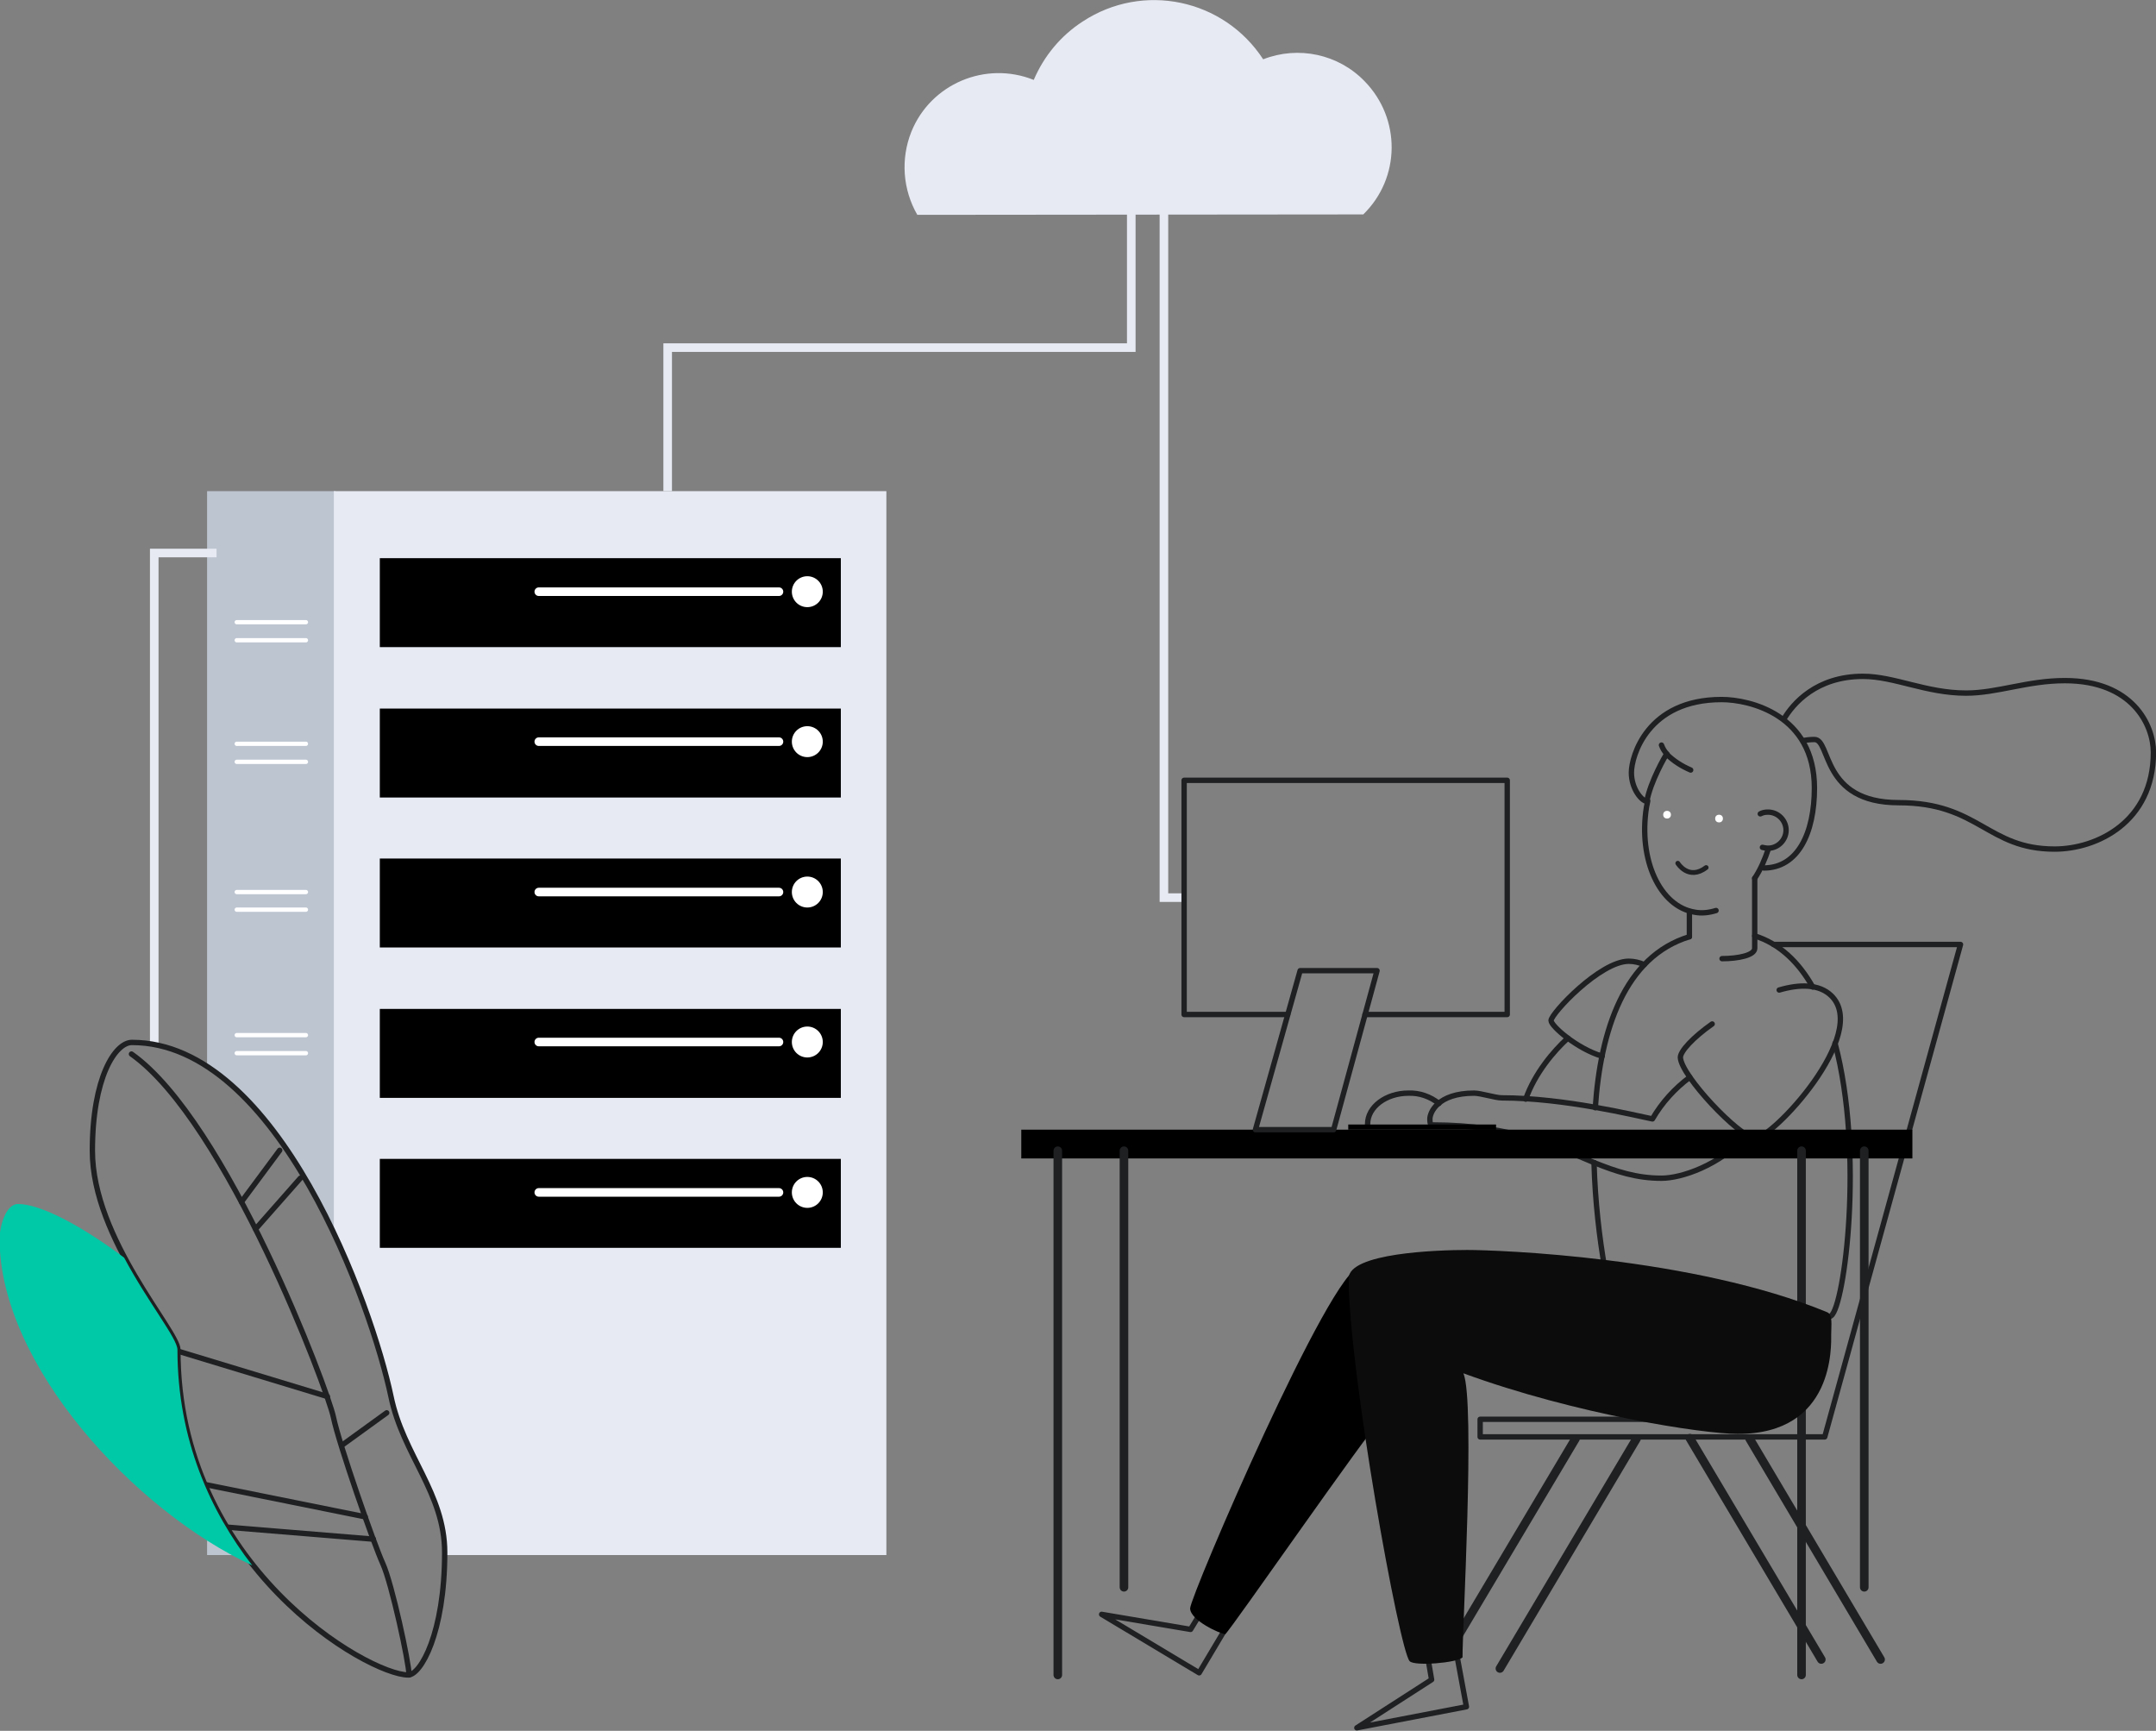 <?xml version="1.0" encoding="utf-8"?>
<!-- Generator: Adobe Illustrator 23.0.3, SVG Export Plug-In . SVG Version: 6.00 Build 0)  -->
<svg xmlns="http://www.w3.org/2000/svg" xmlns:xlink="http://www.w3.org/1999/xlink" x="0px" y="0px"
	 viewBox="0 0 501.8 402.8" style="enable-background:new 0 0 501.8 402.8;" xml:space="preserve">
<rect x="0" y="0" width="501.8" height="402.8" fill="#808080" stroke="none"/>
<style type="text/css">
	.server-woman-0{fill:#BDC5D1;}
	.server-woman-1{fill:#E7EAF3;}
	.server-woman-2{fill:none;stroke:#E7EAF3;}
	.server-woman-3{fill:none;stroke:#1E2022;}
	.server-woman-4{fill:@@vars.style.color;}
	.server-woman-5{fill:#FFFFFF;}
	.server-woman-6{fill:none;stroke:#FFFFFF;}
	.server-woman-7{fill:#00C9A7;}
</style>
<path class="server-woman-0 fill-gray-400" d="M78.1,288V114.3H48.2v134C60.7,256.4,70.8,272.2,78.1,288z"/>
<path class="server-woman-0 fill-gray-400" d="M48.2,346.7v15.2h8.9C53.6,357.1,50.6,352,48.2,346.7z"/>
<path class="server-woman-1 fill-gray-300" d="M77.7,114.3v173c6.9,14.7,11.4,29.4,13.2,37.7c2.9,13.6,12.5,22.5,12.5,36.3c0,0.2,0,0.4,0,0.6h102.9V114.3
	H77.7z"/>
<polyline class="server-woman-2 fill-none stroke-gray-300" stroke-width="2" stroke-miterlimit="10" points="50.4,128.7 35.9,128.7 35.9,243.1 "/>
<polyline class="server-woman-2 fill-none stroke-gray-300" stroke-width="2" stroke-miterlimit="10" points="270.9,47.2 270.9,208.9 275.6,208.9 "/>
<line class="server-woman-3 fill-none stroke-dark" stroke-width="2" stroke-linecap="round" stroke-linejoin="round" x1="423.9" y1="386.2" x2="393.3" y2="334.7"/>
<line class="server-woman-3 fill-none stroke-dark" stroke-width="2" stroke-linecap="round" stroke-linejoin="round" x1="437.7" y1="386.2" x2="407.2" y2="334.8"/>
<line class="server-woman-3 fill-none stroke-dark" stroke-width="2" stroke-linecap="round" stroke-linejoin="round" x1="338.5" y1="382.2" x2="366.7" y2="334.8"/>
<path class="server-woman-3 fill-none stroke-dark" stroke-width="1.25" stroke-linecap="round" stroke-linejoin="round" d="M412.8,219.8h43.5l-31.6,114.6h-80.2v-4.1H404l1.3-26.7"/>
<polyline class="server-woman-3 fill-none stroke-dark" stroke-width="1.25" stroke-linecap="round" stroke-linejoin="round" points="285.3,378.9 279.1,389.3 256.4,375.7 277.1,379.2 279.6,375.1 "/>
<path d="M316.5,294.9c-6.6,0-39.5,76.6-39.5,79.4s7.1,6,8.2,6c1.6-1.5,33.1-47,36.4-50.2C324.9,326.9,316.5,294.9,316.5,294.9z"/>
<path class="server-woman-3 fill-none stroke-dark" stroke-width="1.25" stroke-linecap="round" stroke-linejoin="round" d="M334.9,256.8c-2-1.6-4.5-2.5-7.1-2.4c-5.2,0-9.5,3.2-9.5,7.2"/>
<path class="server-woman-3 fill-none stroke-dark" stroke-width="1.25" stroke-linecap="round" stroke-linejoin="round" d="M364.9,241.6c-3.3,3-7.7,8.2-9.8,14.2"/>
<path class="server-woman-3 fill-none stroke-dark" stroke-width="1.25" stroke-linecap="round" stroke-linejoin="round" d="M382.7,224.5c-1.1-0.5-2.4-0.8-3.6-0.8c-6.7,0-18.1,12.2-18.1,13.8c0,1.3,6.1,6.6,11.9,8.3"/>
<path class="server-woman-3 fill-none stroke-dark" stroke-width="1.25" stroke-linecap="round" stroke-linejoin="round" d="M371.3,257.8c1.2-18,6.8-35.2,21.9-39.8"/>
<path class="server-woman-3 fill-none stroke-dark" stroke-width="1.25" stroke-linecap="round" stroke-linejoin="round" d="M427.1,242.8c6.8,25.6,2.2,61.1-0.9,63.4c-4.8,3.6-47,4-49.8,0.3c-1.2-1.5-4.9-17.7-5.4-35.9"/>
<path class="server-woman-3 fill-none stroke-dark" stroke-width="1.25" stroke-linecap="round" stroke-linejoin="round" d="M408.4,217.8c5.8,1.8,10.3,6.2,13.5,11.9"/>
<path class="server-woman-3 fill-none stroke-dark" stroke-width="1.25" stroke-linecap="round" stroke-linejoin="round" d="M400.8,223.1c3.8,0,7.6-0.8,7.6-2.4v-16.3"/>
<line class="server-woman-3 fill-none stroke-dark" stroke-width="1.25" stroke-linecap="round" stroke-linejoin="round" x1="393.2" y1="212.1" x2="393.2" y2="218"/>
<path class="server-woman-3 fill-none stroke-dark" stroke-width="1.25" stroke-linecap="round" stroke-linejoin="round" d="M399.4,211.9c-1.6,0.5-3.3,0.7-4.9,0.4c-8.2-1.3-13.2-12.2-11.3-24.4c0.1-0.5,0.2-1,0.3-1.5"/>
<path class="server-woman-3 fill-none stroke-dark" stroke-width="1.25" stroke-linecap="round" stroke-linejoin="round" d="M411.6,197.5c-0.8,2.4-1.8,4.8-3.2,6.9"/>
<path class="server-woman-3 fill-none stroke-dark" stroke-width="1.25" stroke-miterlimit="10" d="M415.1,167.5c2.2-3.8,7.7-10.1,18.5-10.1c7.3,0,14.7,3.9,24,3.9c7.3,0,14.2-2.9,23-2.9
	c15.7,0,20.6,10.3,20.6,16.7c0,16.2-13.2,22.5-23,22.5c-15.7,0-17.6-10.8-36.3-10.8c-18.1,0-15.7-14.7-19.6-14.7
	c-0.9,0-1.9,0.1-2.8,0.3"/>
<path class="server-woman-3 fill-none stroke-dark" stroke-width="1.25" stroke-linecap="round" stroke-linejoin="round" d="M410.5,202c8,0,11.8-8.2,11.8-18.6c0-17.1-15.1-20.6-21.6-20.6c-17.3,0-21,13.2-21,17s2.4,6.6,3.6,6.7
	c0.8-4.6,4.4-10.8,4.6-11c1.6,1.6,3.5,2.8,5.6,3.7"/>
<path class="server-woman-3 fill-none stroke-dark" stroke-width="1.25" stroke-linecap="round" stroke-linejoin="round" d="M409.7,189.4c0.6-0.3,1.1-0.4,1.8-0.4c2.3,0,4.2,1.9,4.2,4.2s-1.9,4.2-4.2,4.2c-0.4,0-0.9-0.1-1.3-0.2"/>
<path class="server-woman-3 fill-none stroke-dark" stroke-width="1.25" stroke-linecap="round" stroke-linejoin="round" d="M371.1,270.6c5,2,9.7,3.6,15.6,3.6c4.6,0,13.4-2.9,20-10"/>
<path class="server-woman-3 fill-none stroke-dark" stroke-width="1.25" stroke-linecap="round" stroke-linejoin="round" d="M393.3,250.7c-3.5,2.6-6.5,5.9-8.7,9.7c-4-0.8-20.5-4.9-35.1-4.9c-1.4,0-4.9-1.1-6.4-1.1
	c-8.6,0-10.3,4.6-10.3,6s0.3,1.4,0.6,1.4c18.9,0,28.7,5.1,37.7,8.8"/>
<path class="server-woman-3 fill-none stroke-dark" stroke-width="1.25" stroke-linecap="round" stroke-linejoin="round" d="M414.1,230.4c4.8-1.4,9.3-1.4,12.1,1.3c9.2,8.9-14,33.6-17.8,33.2c-3.7-0.4-17.1-14.5-17.3-18.8
	c0-1.5,3-4.7,7.4-7.8"/>
<rect x="237.7" y="262.9" width="207.4" height="6.7"/>
<line class="server-woman-3 fill-none stroke-dark" stroke-width="2" stroke-linecap="round" stroke-linejoin="round" x1="433.9" y1="369.4" x2="433.9" y2="267.8"/>
<line class="server-woman-3 fill-none stroke-dark" stroke-width="2" stroke-linecap="round" stroke-linejoin="round" x1="261.6" y1="369.4" x2="261.6" y2="267.8"/>
<line class="server-woman-3 fill-none stroke-dark" stroke-width="2" stroke-linecap="round" stroke-linejoin="round" x1="419.3" y1="389.8" x2="419.3" y2="267.8"/>
<line class="server-woman-3 fill-none stroke-dark" stroke-width="2" stroke-linecap="round" stroke-linejoin="round" x1="246.2" y1="389.8" x2="246.2" y2="267.8"/>
<line class="server-woman-3 fill-none stroke-dark" stroke-width="2" stroke-linecap="round" stroke-linejoin="round" x1="349.1" y1="388.3" x2="380.9" y2="334.8"/>
<rect x="313.8" y="261.7" width="34.4" height="1.2"/>
<polyline class="server-woman-3 fill-none stroke-dark" stroke-width="1.25" stroke-linecap="round" stroke-linejoin="round" points="299.7,236.1 275.6,236.1 275.6,181.6 350.8,181.6 350.8,236.1 317.7,236.1 "/>
<polygon class="server-woman-3 fill-none stroke-dark" stroke-width="1.25" stroke-linecap="round" stroke-linejoin="round" points="302.6,225.9 292.2,262.9 310.4,262.9 320.5,225.9 "/>
<path class="server-woman-1 fill-gray-300" d="M317.3,49.9c8.7-8.5,8.8-22.3,0.3-31c-6.1-6.3-15.4-8.3-23.6-5.1c-9.2-14.1-28-18-42-8.8
	c-5.1,3.3-9,8-11.4,13.6c-11.2-4.5-24,0.9-28.5,12.1c-2.5,6.3-2,13.4,1.4,19.3L317.3,49.9z"/>
<polyline class="server-woman-2 fill-none stroke-gray-300" stroke-width="2" stroke-miterlimit="10" points="263.3,45.7 263.3,80.9 155.4,80.9 155.4,114.3 "/>
<path class="server-woman-3 fill-none stroke-dark" stroke-width="1.25" stroke-linecap="round" stroke-linejoin="round" d="M95,389.8c2.9,0,8.5-9.7,8.5-28.5c0-13.8-9.7-22.7-12.5-36.3c-4.4-20.9-26.2-82.4-60.3-82.4
	c-3.9,0-9.2,8.2-9.2,25.2c0,20.6,19.9,41.9,19.9,46.3C41.3,364.5,85.8,389.8,95,389.8z"/>
<path class="server-woman-3 fill-none stroke-dark" stroke-width="1.25" stroke-linecap="round" stroke-linejoin="round" d="M95.2,389.8c0-2.8-4-21.3-6.1-25.9s-10.2-27.8-11.5-34.1s-24.8-68.8-47-84.5"/>
<line class="server-woman-3 fill-none stroke-dark" stroke-width="1.25" stroke-linecap="round" stroke-linejoin="round" x1="85" y1="353" x2="47.8" y2="345.5"/>
<line class="server-woman-3 fill-none stroke-dark" stroke-width="1.25" stroke-linecap="round" stroke-linejoin="round" x1="86.9" y1="358.2" x2="52.8" y2="355.4"/>
<line class="server-woman-3 fill-none stroke-dark" stroke-width="1.25" stroke-linecap="round" stroke-linejoin="round" x1="76.2" y1="325" x2="41.6" y2="314.5"/>
<line class="server-woman-3 fill-none stroke-dark" stroke-width="1.25" stroke-linecap="round" stroke-linejoin="round" x1="79.5" y1="336.4" x2="90" y2="328.8"/>
<line class="server-woman-3 fill-none stroke-dark" stroke-width="1.25" stroke-linecap="round" stroke-linejoin="round" x1="59.5" y1="286" x2="69.9" y2="274.2"/>
<line class="server-woman-3 fill-none stroke-dark" stroke-width="1.25" stroke-linecap="round" stroke-linejoin="round" x1="56.2" y1="279.7" x2="65.1" y2="267.7"/>
<rect x="88.4" y="129.9" class="server-woman-4 fill-primary" width="107.3" height="20.7"/>
<circle class="server-woman-5 fill-white" cx="187.9" cy="137.7" r="3.6"/>
<line class="server-woman-6 fill-none stroke-white" stroke-width="2" stroke-linecap="round" stroke-linejoin="round" x1="125.4" y1="137.7" x2="181.3" y2="137.7"/>
<rect x="88.4" y="164.9" class="server-woman-4 fill-primary" width="107.3" height="20.7"/>
<circle class="server-woman-5 fill-white" cx="187.9" cy="172.6" r="3.6"/>
<line class="server-woman-6 fill-none stroke-white" stroke-width="2" stroke-linecap="round" stroke-linejoin="round" x1="125.4" y1="172.6" x2="181.3" y2="172.6"/>
<rect x="88.4" y="199.8" class="server-woman-4 fill-primary" width="107.3" height="20.7"/>
<circle class="server-woman-5 fill-white" cx="187.9" cy="207.6" r="3.6"/>
<line class="server-woman-6 fill-none stroke-white" stroke-width="2" stroke-linecap="round" stroke-linejoin="round" x1="125.4" y1="207.6" x2="181.3" y2="207.6"/>
<rect x="88.4" y="234.8" class="server-woman-4 fill-primary" width="107.3" height="20.7"/>
<circle class="server-woman-5 fill-white" cx="187.9" cy="242.5" r="3.6"/>
<line class="server-woman-6 fill-none stroke-white" stroke-width="2" stroke-linecap="round" stroke-linejoin="round" x1="125.4" y1="242.5" x2="181.3" y2="242.5"/>
<rect x="88.4" y="269.7" class="server-woman-4 fill-primary" width="107.3" height="20.7"/>
<circle class="server-woman-5 fill-white" cx="187.9" cy="277.5" r="3.6"/>
<line class="server-woman-6 fill-none stroke-white" stroke-width="2" stroke-linecap="round" stroke-linejoin="round" x1="125.4" y1="277.5" x2="181.3" y2="277.5"/>
<line class="server-woman-6 fill-none stroke-white" stroke-width="1" stroke-linecap="round" stroke-linejoin="round" x1="55.1" y1="144.8" x2="71.2" y2="144.8"/>
<line class="server-woman-6 fill-none stroke-white" stroke-width="1" stroke-linecap="round" stroke-linejoin="round" x1="55.1" y1="149" x2="71.2" y2="149"/>
<line class="server-woman-6 fill-none stroke-white" stroke-width="1" stroke-linecap="round" stroke-linejoin="round" x1="55.1" y1="173.1" x2="71.2" y2="173.1"/>
<line class="server-woman-6 fill-none stroke-white" stroke-width="1" stroke-linecap="round" stroke-linejoin="round" x1="55.1" y1="177.3" x2="71.2" y2="177.3"/>
<line class="server-woman-6 fill-none stroke-white" stroke-width="1" stroke-linecap="round" stroke-linejoin="round" x1="55.1" y1="207.6" x2="71.2" y2="207.6"/>
<line class="server-woman-6 fill-none stroke-white" stroke-width="1" stroke-linecap="round" stroke-linejoin="round" x1="55.1" y1="211.7" x2="71.2" y2="211.7"/>
<line class="server-woman-6 fill-none stroke-white" stroke-width="1" stroke-linecap="round" stroke-linejoin="round" x1="55.1" y1="240.9" x2="71.2" y2="240.9"/>
<line class="server-woman-6 fill-none stroke-white" stroke-width="1" stroke-linecap="round" stroke-linejoin="round" x1="55.1" y1="245.1" x2="71.2" y2="245.1"/>
<path class="server-woman-3 fill-none stroke-dark" stroke-width="1.25" stroke-linecap="round" stroke-linejoin="round" d="M386.7,173.4c0.3,0.8,0.7,1.5,1.3,2.1"/>
<polyline class="server-woman-3 fill-none stroke-dark" stroke-width="1.25" stroke-linecap="round" stroke-linejoin="round" points="339.1,385.3 341.3,397.2 315.8,402.1 333.2,390.9 332.4,386.2 "/>
<path d="M426.2,310.5c0-2.1,0.4-4.5-0.9-5.1c-31.2-12.9-76.8-14.5-83.8-14.5s-27.6,0.7-27.6,6.6c0,21.3,11.8,86.7,14.2,89.1
	c1.1,1.2,11.1,0.4,12.3-0.9c-0.1-5.4,3-59.5,0.2-66.1c26.2,9.6,55.9,14.1,63.8,14.1C427.1,333.8,426.2,313,426.2,310.5z"/>
<path class="server-woman-5 fill-white" opacity=".05" d="M426.2,310.5c0-2.1,0.4-4.5-0.9-5.1c-31.2-12.9-76.8-14.5-83.8-14.5s-27.6,0.7-27.6,6.6
	c0,21.3,11.8,86.7,14.2,89.1c1.1,1.2,11.1,0.4,12.3-0.9c-0.1-5.4,3-59.5,0.2-66.1c26.2,9.6,55.9,14.1,63.8,14.1
	C427.1,333.8,426.2,313,426.2,310.5z"/>
<path class="server-woman-7 fill-success" d="M41.3,314.1c0-2.6-6.8-10.9-12.4-21.4c-10.4-7.8-19.7-12.5-24.7-12.5c-2.9,0-4.3,5.3-4.3,8.1
	c0,29.3,31.4,63.3,58.8,76C49.1,351.9,41.3,335.2,41.3,314.1z"/>
<circle class="server-woman-5 fill-white" cx="400.1" cy="190.5" r="0.9"/>
<circle class="server-woman-5 fill-white" cx="388" cy="189.6" r="0.9"/>
<path class="server-woman-3 fill-none stroke-dark" stroke-width="1.119" stroke-linecap="round" stroke-linejoin="round" d="M390.5,200.9c0,0,2.5,4.1,6.6,1"/>
</svg>
